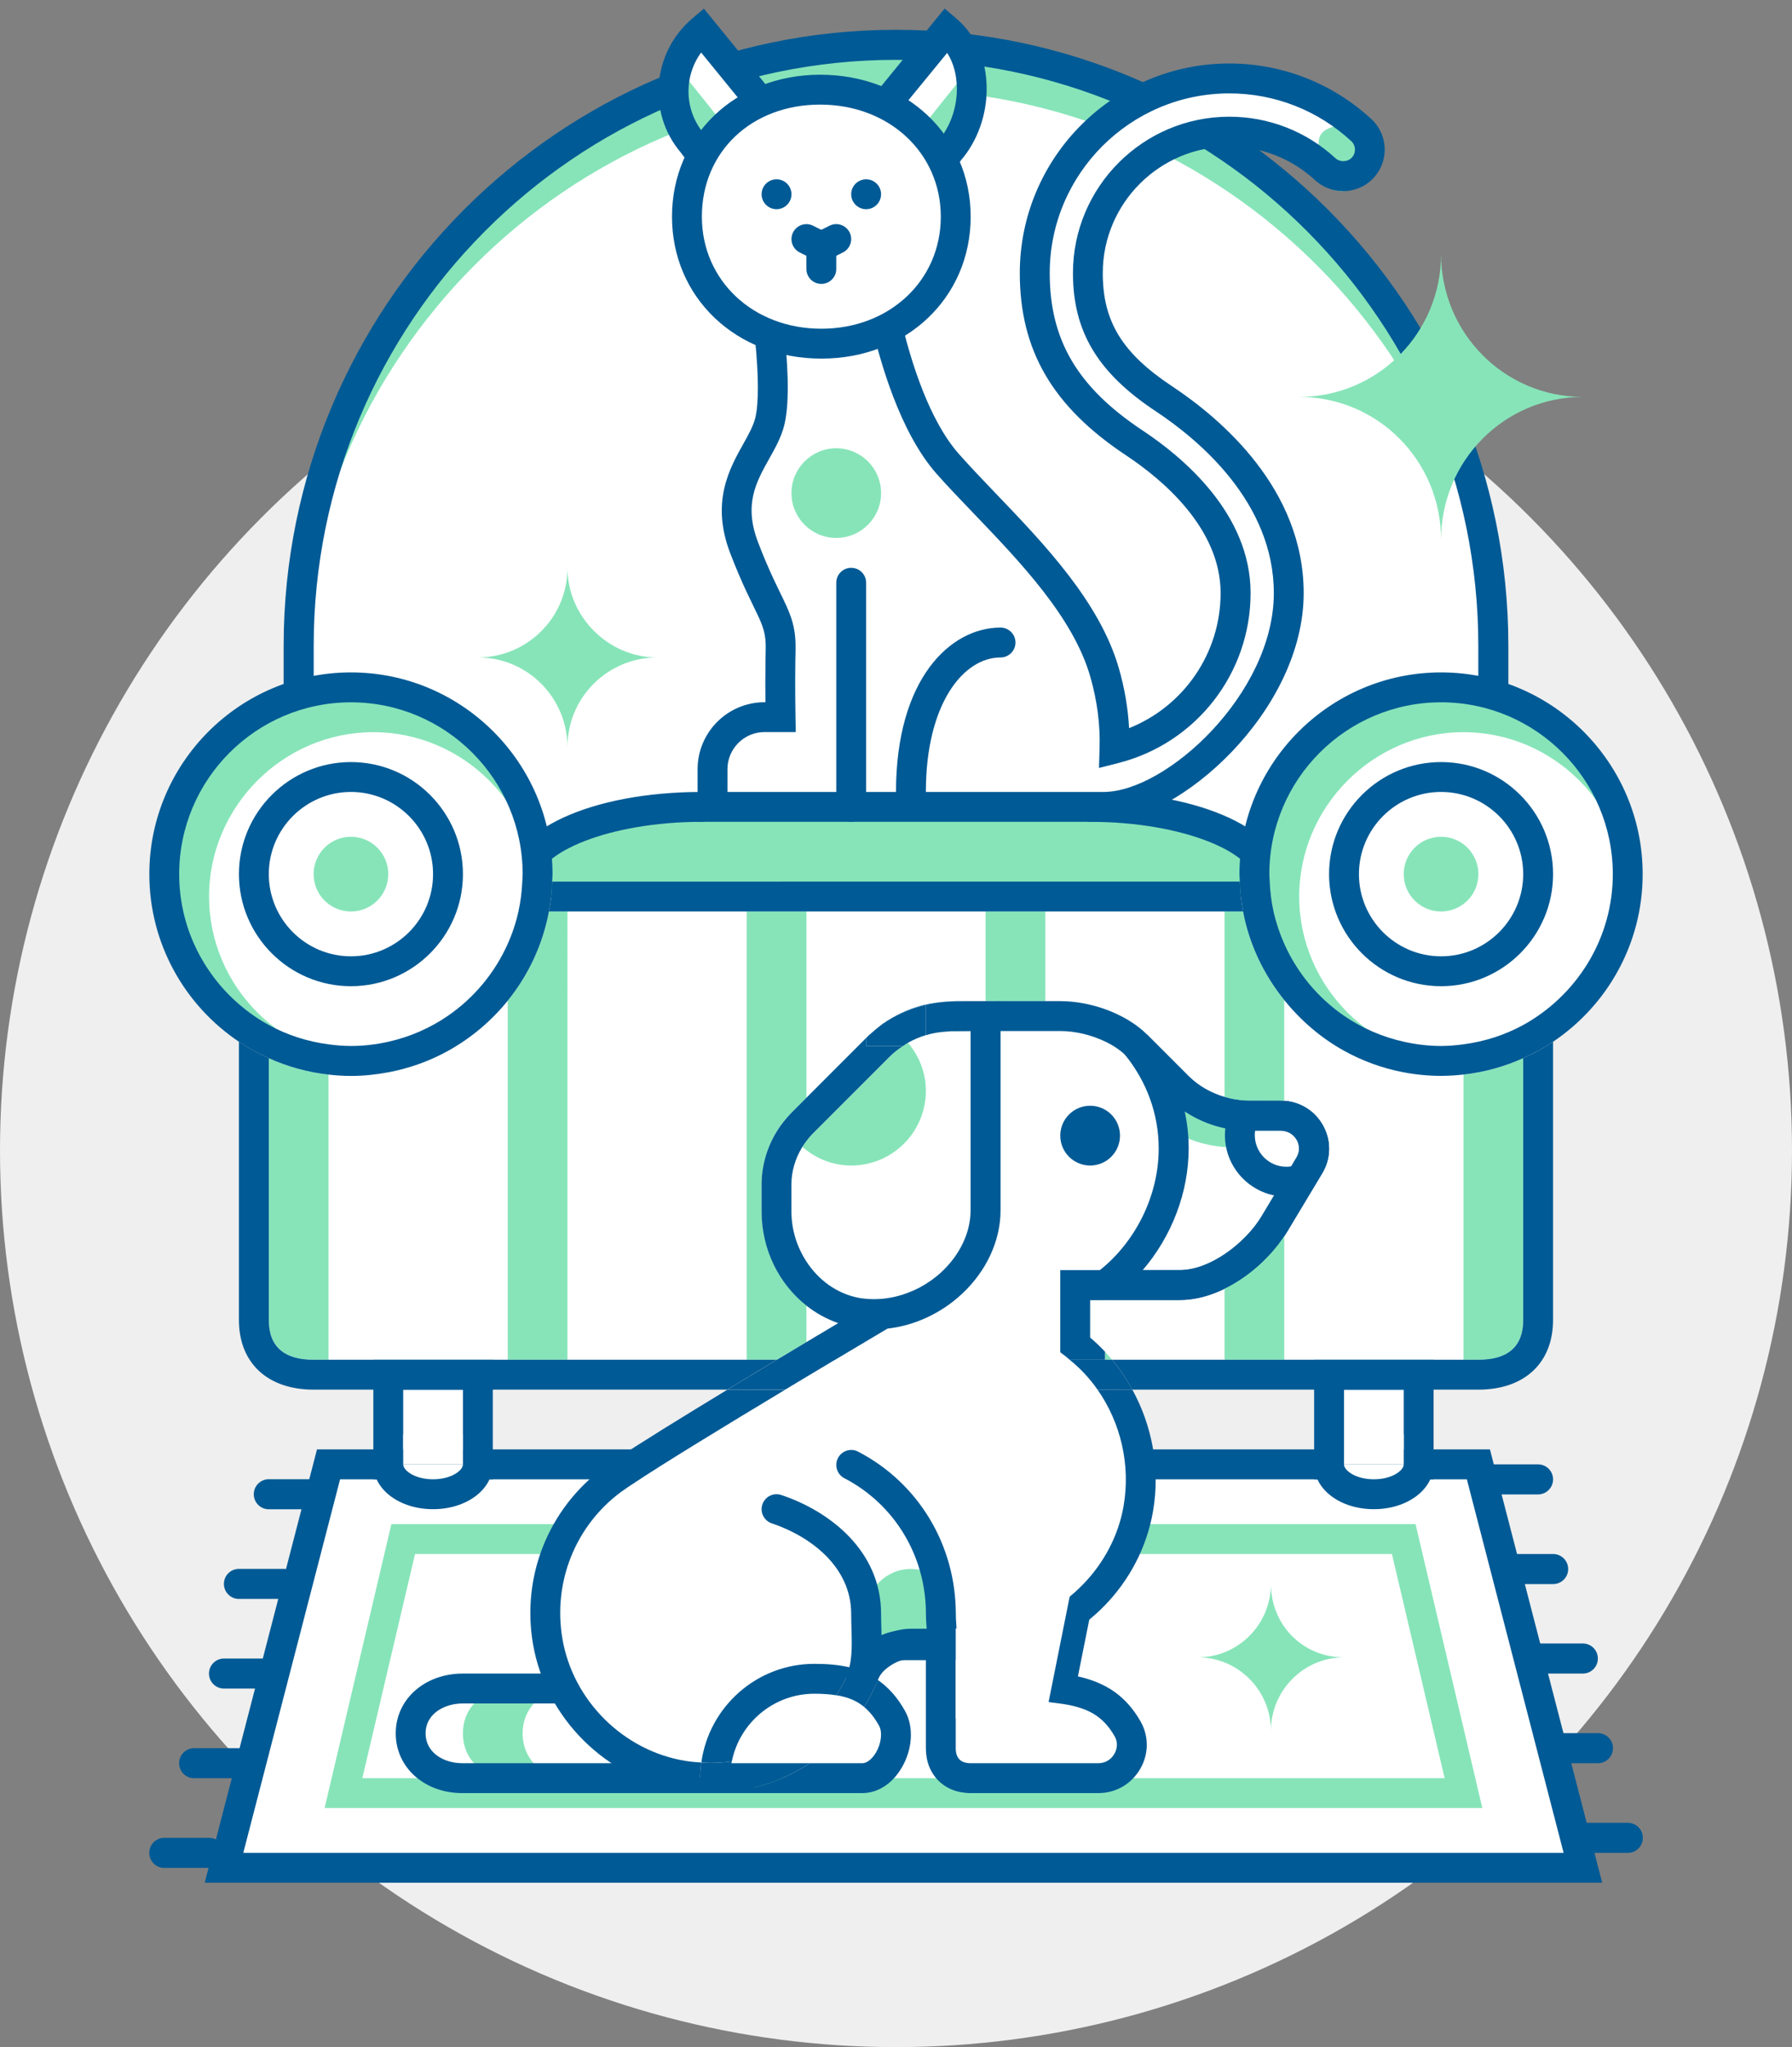 <?xml version="1.0" encoding="utf-8"?>
<!-- Generator: Adobe Illustrator 16.0.0, SVG Export Plug-In . SVG Version: 6.00 Build 0)  -->
<!DOCTYPE svg PUBLIC "-//W3C//DTD SVG 1.1//EN" "http://www.w3.org/Graphics/SVG/1.1/DTD/svg11.dtd">
<svg version="1.1" id="Слой_1" xmlns="http://www.w3.org/2000/svg" xmlns:xlink="http://www.w3.org/1999/xlink" x="0px" y="0px"
	 width="120px" height="137px" viewBox="-1.5 5 120 137" enable-background="new -1.5 5 120 137" xml:space="preserve">
<rect x="-1.5" y="5" width="120" height="137" fill="#808080" stroke="none"/>
<g>
	<g>
		<g>
			<g>
				<circle fill="#EFEFEF" cx="58.5" cy="82" r="60"/>
			</g>
		</g>
	</g>
	<g>
		<g>
			<g>
				<g>
					<polygon fill="#FFFFFF" points="13.5,130 20.5,103 97.5,103 104.5,130 					"/>
				</g>
			</g>
			<g>
				<g>
					<path fill="#87E4B9" d="M97.763,126H20.237l4.471-19h68.584L97.763,126z M22.763,124h72.475l-3.529-15H26.292L22.763,124z"/>
				</g>
			</g>
			<g>
				<g>
					<path fill="#005A95" d="M105.791,131H12.208l7.519-29h78.546L105.791,131z M14.791,129h88.416l-6.48-25H21.273L14.791,129z"/>
				</g>
			</g>
		</g>
	</g>
	<g>
		<g>
			<g>
				<g>
					<path fill="#87E4B9" d="M58.5,97c-22.1,0-40-17.092-40-39.216v-9.555C18.5,26.001,36.5,8,58.5,8s40,18.104,40,40.229v9.555
						C98.5,80.008,80.6,97,58.5,97z"/>
				</g>
			</g>
			<g>
				<g>
					<path fill="#FFFFFF" d="M59.5,96c-22.1,0-41-13.092-41-35.216v-9.555C18.5,29.001,36.5,11,58.5,11s40,18.104,40,40.229v9.555
						C98.5,83.008,81.6,96,59.5,96z"/>
				</g>
			</g>
			<g>
				<g>
					<path fill="#005A95" d="M58.5,98.006c-22.994,0-41.006-17.668-41.006-40.223v-9.555c0-22.737,18.396-41.234,41.006-41.234
						c22.609,0,41.006,18.498,41.006,41.234v9.555C99.506,80.338,81.494,98.006,58.5,98.006z M58.5,9.005
						c-21.502,0-38.994,17.596-38.994,39.224v9.555c0,21.428,17.128,38.211,38.994,38.211c21.865,0,38.994-16.783,38.994-38.211
						v-9.555C97.494,26.603,80.002,9.005,58.5,9.005z"/>
				</g>
			</g>
		</g>
	</g>
	<g>
		<path fill="#87E4B9" d="M71.5,59h-26c-6.628,0-12,2.238-12,5c0,2.763,5.372,5,12,5h26c6.629,0,12-2.237,12-5
			C83.5,61.238,78.127,59,71.5,59z"/>
		<path fill="#FFFFFF" d="M71.5,69.5h-26C38.491,69.5,33,67.084,33,64s5.491-5.5,12.5-5.5h26c7.01,0,12.5,2.416,12.5,5.5
			S78.51,69.5,71.5,69.5z M45.5,59.5C38.621,59.5,34,61.827,34,64s4.621,4.5,11.5,4.5h26c6.879,0,11.5-2.327,11.5-4.5
			s-4.621-4.5-11.5-4.5H45.5z"/>
	</g>
	<g>
		<g>
			<path fill="#005A95" d="M45.5,70c-7.411,0-13-2.58-13-6s5.589-6,13-6c0.553,0,1,0.447,1,1c0,0.554-0.447,1-1,1
				c-6.296,0-11,2.111-11,4c0,1.89,4.704,4,11,4c0.553,0,1,0.447,1,1C46.5,69.554,46.052,70,45.5,70z"/>
		</g>
	</g>
	<g>
		<g>
			<path fill="#005A95" d="M71.5,70c-0.553,0-1-0.446-1-1c0-0.553,0.447-1,1-1c6.297,0,11-2.11,11-4c0-1.889-4.703-4-11-4
				c-0.553,0-1-0.446-1-1c0-0.553,0.447-1,1-1c7.41,0,13,2.58,13,6S78.91,70,71.5,70z"/>
		</g>
	</g>
	<g>
		<g>
			<path fill="#FFFFFF" d="M19.5,97c-2.5,0-4-1.279-4-3.656V65h86v28.344c0,2.377-1.5,3.656-4,3.656h-76H19.5L19.5,97z"/>
		</g>
	</g>
	<g>
		<g>
			<g>
				<g>
					<g>
						<path fill="#87E4B9" d="M95,76c-6.854,0-12.5-5.646-12.5-12.5C82.5,56.646,88.146,51,95,51c6.855,0,12.5,5.646,12.5,12.5
							C107.5,70.354,101.855,76,95,76z"/>
					</g>
				</g>
				<g>
					<g>
						<path fill="#FFFFFF" d="M96.5,76c-6.031,0-11-4.967-11-11c0-6.032,4.969-11,11-11c6.033,0,11,4.969,11,11S102.533,76,96.5,76z
							"/>
					</g>
				</g>
			</g>
		</g>
		<g>
			<g>
				<g>
					<g>
						<path fill="#FFFFFF" d="M95,70c-3.564,0-6.5-2.936-6.5-6.5c0-3.563,2.936-6.5,6.5-6.5s6.5,2.937,6.5,6.5
							C101.5,67.064,98.564,70,95,70z"/>
					</g>
				</g>
				<g>
					<g>
						<path fill="#005A95" d="M95,71c-4.137,0-7.5-3.364-7.5-7.5S90.863,56,95,56s7.5,3.364,7.5,7.5S99.135,71,95,71z M95,58
							c-3.031,0-5.5,2.467-5.5,5.5S91.969,69,95,69s5.5-2.467,5.5-5.5S98.031,58,95,58z"/>
					</g>
				</g>
			</g>
		</g>
		<g>
			<g>
				<g>
					<g>
						<path fill="#87E4B9" d="M22,76c-6.854,0-12.5-5.646-12.5-12.5C9.5,56.646,15.146,51,22,51c6.855,0,12.5,5.646,12.5,12.5
							C34.5,70.354,28.855,76,22,76z"/>
					</g>
				</g>
				<g>
					<g>
						<path fill="#FFFFFF" d="M23.5,76c-6.032,0-11-4.967-11-11s4.968-11,11-11c6.033,0,11,4.968,11,11
							C34.5,71.033,29.533,76,23.5,76z"/>
					</g>
				</g>
			</g>
		</g>
		<g>
			<g>
				<g>
					<g>
						<path fill="#FFFFFF" d="M22,70c-3.564,0-6.5-2.936-6.5-6.5c0-3.563,2.936-6.5,6.5-6.5s6.5,2.937,6.5,6.5
							C28.5,67.064,25.564,70,22,70z"/>
					</g>
				</g>
				<g>
					<g>
						<path fill="#005A95" d="M22,71c-4.136,0-7.5-3.364-7.5-7.5S17.864,56,22,56s7.5,3.364,7.5,7.5S26.135,71,22,71z M22,58
							c-3.032,0-5.5,2.467-5.5,5.5S18.968,69,22,69s5.5-2.467,5.5-5.5S25.032,58,22,58z"/>
					</g>
				</g>
			</g>
		</g>
	</g>
	<g>
		<g>
			<g>
				<path fill="#FFFFFF" d="M29.5,118c-1.842,0-3.5,1.156-3.5,3c0,1.842,1.615,3,3.457,3H46.08l-9.58-6H29.5z"/>
			</g>
		</g>
		<g>
			<g>
				<path fill="#87E4B9" d="M32.637,118c-1.651,0-3.138,1.156-3.138,3c0,1.842,1.448,3,3.099,3H47.5l-8.588-6H32.637z"/>
			</g>
		</g>
		<g>
			<g>
				<path fill="#FFFFFF" d="M36.637,118c-1.651,0-3.138,1.156-3.138,3c0,1.842,1.448,3,3.099,3H51.5l-8.588-6H36.637z"/>
			</g>
		</g>
		<g>
			<g>
				<path fill="#005A95" d="M49.56,125H29.457c-2.541,0-4.457-1.719-4.457-4c0-2.279,1.935-4,4.5-4h7.287L49.56,125z M29.5,119
					c-1.242,0-2.5,0.688-2.5,2s1.236,2,2.457,2H42.6l-6.387-4H29.5z"/>
			</g>
		</g>
	</g>
	<g>
		<g>
			<g>
				<path fill="#FFFFFF" d="M69.5,118l1-5l-9-7v16c0,1.221,0.781,2,2,2h4.742h3.811c1.703,0,2.797-1.857,1.939-3.324
					C72.98,118.928,71.605,118.264,69.5,118z"/>
			</g>
		</g>
		<g>
			<g>
				<path fill="#005A95" d="M72.053,125H63.5c-1.768,0-3-1.232-3-3v-18.045l11.102,8.635l-0.92,4.6
					c1.957,0.439,3.236,1.363,4.178,2.984c0.578,0.992,0.58,2.188,0,3.195C74.273,124.391,73.223,125,72.053,125z M62.5,108.045V122
					c0,0.664,0.338,1,1,1h8.553c0.445,0,0.848-0.234,1.072-0.627c0.104-0.182,0.314-0.662,0.006-1.193
					c-0.783-1.35-1.803-1.938-3.754-2.188l-1.068-0.135l1.09-5.447L62.5,108.045z"/>
			</g>
		</g>
	</g>
	<g>
		<g>
			<path fill="#FFFFFF" d="M84.27,79.664h-2.203c-1.76,0-3.447-0.705-4.693-1.953l-2.756-2.758C73.369,73.707,71.26,73,69.5,73h-7
				c-1.76,0-3.814,0.707-5.061,1.953l-0.264,0.264L57.498,93c0,0-13.316,7.877-17.277,10.537c-0.249,0.15-0.486,0.334-0.721,0.498
				c-3.186,2.369-5.083,6.373-4.323,10.807c0.777,4.561,4.516,8.258,9.073,8.992c5.445,0.873,10.306-2.219,12.134-6.857
				c0.441-1.105,1.469-1.871,2.675-1.871h4.751c0.719,0,1.469-0.064,2.229-0.223c4.392-0.887,7.926-4.502,8.687-8.922
				c0.762-4.406-1.082-8.59-4.228-10.961v-4h7c2.438,0,5.065-1.982,6.328-4.076l2.354-3.92C87.068,81.547,86,79.664,84.27,79.664z"
				/>
		</g>
	</g>
	<g>
		<g>
			<path fill="#FFFFFF" d="M57.383,74.996l-5.194,5.195c-1.08,1.078-1.689,2.549-1.689,4.072v1.801c0,3.217,2.175,6.166,5.333,6.775
				C60.084,93.658,64.5,90.1,64.5,86V73l-2.324,0.016C60.392,73.016,58.658,73.723,57.383,74.996z"/>
		</g>
	</g>
	<g>
		<g>
			<g>
				<g>
					<path fill="#87E4B9" d="M84.27,79.664h-2.203c-1.76,0-3.447-0.705-4.693-1.953l-2.756-2.758c0,0,0,0-0.018-0.014
						c1.539,1.898,2.494,4.295,2.494,6.928c0,3.645-1.895,7.109-4.596,9.133h5c2.439,0,5.066-1.969,6.328-4.063l2.354-3.922
						C87.068,81.547,86,79.664,84.27,79.664z"/>
				</g>
			</g>
			<g>
				<g>
					<path fill="#FFFFFF" d="M82.5,83l-1.434-1.219c-1.76,0-3.449-0.574-4.695-1.588L76.5,80c0,0,0.016,1.012,0,1
						c1.537,1.545-0.406,0.432-0.406,2.574c0,2.963-1.893,5.781-4.594,7.426h5c2.438,0,5.064-1.602,6.326-3.303L84.5,86
						C85.387,84.805,84.23,83,82.5,83z"/>
				</g>
			</g>
			<g>
				<g>
					<path fill="#005A95" d="M77.5,92h-8.004l2.404-1.801c2.586-1.938,4.191-5.129,4.191-8.332c0-2.287-0.783-4.465-2.271-6.297
						l1.459-1.361l2.796,2.795c1.057,1.055,2.51,1.66,3.989,1.66h2.201c1.182,0,2.233,0.613,2.813,1.643
						c0.575,1.021,0.562,2.23-0.045,3.23l-2.353,3.918C83.322,89.713,80.418,92,77.5,92z M75.021,90H77.5
						c2.074,0,4.41-1.818,5.471-3.578l2.354-3.92c0.327-0.541,0.12-1.029,0.018-1.213c-0.221-0.393-0.62-0.625-1.069-0.625H82.07
						c-1.504,0-2.988-0.459-4.238-1.291c0.178,0.813,0.266,1.646,0.266,2.494C78.094,84.813,76.955,87.752,75.021,90z"/>
				</g>
			</g>
		</g>
		<g>
			<g>
				<path fill="#FFFFFF" d="M56.5,124h-9.852c0-3.67,2.977-6.65,6.648-6.65c2.506,0,4.067,0.605,5.202,2.65
					C59.305,121.441,58.146,124,56.5,124z"/>
			</g>
		</g>
	</g>
	<g>
		<g>
			<path fill="#FFFFFF" d="M50.5,106c3,1,6,3.385,6,7c0,1.73,0.232,3.256-0.475,4.709c0.111-0.234,0.25-0.455,0.346-0.705
				C56.814,115.895,58.295,115,59.5,115h2c0.141-0.721,0-1.236,0-2c0-4.322-2.424-8.105-6.001-9.959"/>
		</g>
	</g>
	<g>
		<g>
			<path fill="#FFFFFF" stroke="#000000" stroke-width="2" stroke-linecap="round" stroke-miterlimit="10" d="M52.673,104.049"/>
		</g>
	</g>
	<g>
		<g>
			<path fill="#FFFFFF" d="M84.27,79.664h-2.203c-0.082,0-0.15-0.014-0.232-0.027c-0.191,0.402-0.309,0.859-0.309,1.33
				c0,1.732,1.398,3.117,3.119,3.117c0.344,0,0.664-0.068,0.969-0.166l0.539-0.914C87.068,81.547,86,79.664,84.27,79.664z"/>
		</g>
	</g>
	<g>
		<g>
			<path fill="#005A95" d="M84.645,85.084c-2.271,0-4.119-1.846-4.119-4.117c0-0.604,0.143-1.213,0.404-1.764l0.328-0.684
				l0.748,0.133l2.264,0.012c1.174,0,2.254,0.637,2.818,1.658c0.566,1.023,0.531,2.225-0.09,3.215l-0.719,1.217l-0.361,0.115
				C85.469,85.014,85.053,85.084,84.645,85.084z M82.549,80.664c-0.016,0.102-0.023,0.203-0.023,0.303
				c0,1.168,0.951,2.117,2.119,2.117c0.104,0,0.205-0.01,0.316-0.029l0.332-0.559c0.342-0.547,0.145-1.025,0.045-1.205
				c-0.217-0.393-0.615-0.627-1.068-0.627H82.549z"/>
		</g>
	</g>
	<g>
		<circle fill="#87E4B9" cx="59.5" cy="113" r="3"/>
	</g>
	<g>
		<g>
			<path fill="#005A95" d="M56.924,118.146l-1.8-0.869c0.004-0.01,0.008-0.018,0.012-0.025c0.445-0.934,0.417-1.982,0.384-3.195
				c-0.01-0.344-0.021-0.695-0.021-1.057c0-3.154-2.745-5.193-5.315-6.051c-0.523-0.176-0.807-0.74-0.632-1.266
				c0.175-0.523,0.735-0.809,1.265-0.633c3.231,1.076,6.684,3.729,6.684,7.949c0,0.34,0.01,0.674,0.02,1
				c0.004,0.168,0.01,0.336,0.012,0.504c0.623-0.316,1.311-0.504,1.971-0.504h1.049c-0.004-0.064-0.008-0.131-0.014-0.201
				c-0.02-0.248-0.035-0.508-0.035-0.799c0-3.855-2.094-7.328-5.462-9.072c-0.49-0.254-0.682-0.855-0.428-1.348
				c0.252-0.488,0.854-0.688,1.347-0.432c4.035,2.094,6.543,6.244,6.543,10.852c0,0.234,0.016,0.451,0.029,0.65
				c0.033,0.459,0.066,0.939-0.049,1.535L62.326,116H59.5c-0.832,0-1.924,0.68-2.199,1.373c-0.072,0.186-0.166,0.369-0.262,0.551
				l-0.111,0.217C56.926,118.143,56.926,118.145,56.924,118.146z"/>
		</g>
	</g>
	<g>
		<g>
			<g>
				<g>
					<rect x="24.5" y="97" fill="#FFFFFF" width="6" height="6"/>
				</g>
			</g>
			<g>
				<g>
					<path fill="#005A95" d="M31.5,104h-8v-8h8V104z M25.5,102h4v-4h-4V102L25.5,102z"/>
				</g>
			</g>
		</g>
		<g>
			<g>
				<g>
					<path fill="#FFFFFF" d="M30.5,103c0,1.104-1.343,2-3,2s-3-0.896-3-2"/>
				</g>
			</g>
			<g>
				<g>
					<path fill="#005A95" d="M27.5,106c-2.243,0-4-1.316-4-3c0-0.553,0.447-1,1-1s1,0.447,1,1c0,0.408,0.779,1,2,1s2-0.592,2-1
						c0-0.553,0.447-1,1-1s1,0.447,1,1C31.5,104.682,29.743,106,27.5,106z"/>
				</g>
			</g>
		</g>
		<g>
			<g>
				<g>
					<rect x="25.5" y="101" fill="#FFFFFF" width="4" height="2"/>
				</g>
			</g>
		</g>
	</g>
	<g>
		<g>
			<g>
				<g>
					<rect x="87.5" y="97" fill="#FFFFFF" width="6" height="6"/>
				</g>
			</g>
			<g>
				<g>
					<path fill="#005A95" d="M94.5,104h-8v-8h8V104z M88.5,102h4v-4h-4V102z"/>
				</g>
			</g>
		</g>
		<g>
			<g>
				<g>
					<path fill="#FFFFFF" d="M93.5,103c0,1.104-1.344,2-3,2s-3-0.896-3-2"/>
				</g>
			</g>
			<g>
				<g>
					<path fill="#005A95" d="M90.5,106c-2.242,0-4-1.316-4-3c0-0.553,0.447-1,1-1s1,0.447,1,1c0,0.408,0.779,1,2,1s2-0.592,2-1
						c0-0.553,0.447-1,1-1s1,0.447,1,1C94.5,104.682,92.742,106,90.5,106z"/>
				</g>
			</g>
		</g>
		<g>
			<g>
				<g>
					<rect x="88.5" y="101" fill="#FFFFFF" width="4" height="2"/>
				</g>
			</g>
		</g>
	</g>
	<g>
		<g>
			<g>
				<circle fill="#FFFFFF" cx="71.5" cy="81" r="1"/>
			</g>
		</g>
		<g>
			<g>
				<circle fill="#005A95" cx="71.5" cy="81" r="2"/>
			</g>
		</g>
	</g>
	<g>
		<g>
			<g>
				<path fill="#FFFFFF" d="M89.656,13.708c-2.414-2.229-5.551-3.457-8.838-3.457c-7.186,0-13.027,5.845-13.027,13.027
					c0,4.806,2.063,8.313,6.684,11.376c2.527,1.672,6.77,5.202,6.77,10.037c0,5.018-3.459,9.229-8.113,10.41
					c0.043-1.408-0.096-3.136-0.666-5.109c-1.557-5.395-7.174-10.176-10.512-13.958c-2.279-2.587-3.564-7.089-4.148-9.677
					c2.305-1.493,3.835-4.075,3.835-7.024c0-0.083-0.011-0.164-0.013-0.246c-0.015-1.011-0.116-1.738-0.504-2.66l0.983-1.361
					c1.931-2.271,2.058-6.135-0.215-8.063l-0.201,0.25l-4.048,4.938c-0.051-0.029-0.107-0.058-0.16-0.085
					c-1.074-0.63-2.298-1.024-3.608-1.12c-0.188-0.019-0.375-0.026-0.561-0.028c-0.017,0-0.035-0.003-0.054-0.003l0,0l0,0l0,0
					c-0.001,0-0.001,0-0.001,0c-0.001,0-0.003,0-0.005,0c-0.001,0-0.003,0-0.004,0c-0.003,0-0.007,0-0.01,0
					c-0.254,0-0.502,0.017-0.751,0.038c-0.047,0.005-0.095,0.008-0.142,0.012c-0.237,0.026-0.471,0.063-0.703,0.107
					c-0.058,0.011-0.114,0.023-0.172,0.037c-0.226,0.049-0.45,0.104-0.669,0.172c-0.049,0.014-0.095,0.032-0.142,0.048
					c-0.182,0.059-0.359,0.125-0.535,0.195c-0.064,0.026-0.129,0.051-0.193,0.079c-0.156,0.067-0.313,0.142-0.464,0.218L45.504,7
					c-2.271,1.93-2.548,5.333-0.619,7.604l0.82,1.095c-0.051,0.107-0.099,0.216-0.146,0.326c-0.009,0.021-0.02,0.042-0.029,0.063
					c-0.094,0.223-0.174,0.45-0.248,0.682c-0.014,0.04-0.027,0.08-0.04,0.12c-0.067,0.227-0.128,0.457-0.178,0.69
					c-0.009,0.045-0.017,0.09-0.026,0.135c-0.045,0.238-0.084,0.479-0.11,0.723c-0.004,0.037-0.006,0.075-0.009,0.111
					c-0.024,0.256-0.039,0.513-0.04,0.773c0,0.003,0,0.006,0,0.01c0,3.472,2.109,6.448,5.117,7.721
					c0.192,1.687,0.435,4.589,0.055,6.146c-0.557,2.28-3.338,4.226-1.724,8.452c0.403,1.057,0.762,1.871,1.07,2.531
					c0.851,1.817,1.334,2.486,1.375,3.901c0.005,0.129,0.005,0.265,0.002,0.406c-0.007,0.243-0.012,0.486-0.015,0.728
					c-0.024,1.689,0.001,3.286,0.01,3.776h-1.071l0,0c-1.925,0-3.484,1.562-3.484,3.484V59l0,0h2.595h1.966h4.447
					c0,0,12.604,0,17.184,0c4.734,0,12.395-7.093,12.395-14.31c0-6.498-5.238-10.938-8.359-13.005
					c-3.613-2.395-5.09-4.831-5.09-8.408c0-5.221,4.248-9.468,9.469-9.468c2.391,0,4.672,0.893,6.426,2.512
					c0.719,0.666,1.846,0.624,2.518-0.099C90.424,15.5,90.379,14.374,89.656,13.708z"/>
			</g>
		</g>
		<g>
			<g>
				<path fill="#FFFFFF" d="M59.338,14.083c0.798,0.864,1.521,1.783,2.104,2.759l0.563-0.777c1.931-2.271,2.058-6.135-0.215-8.063
					l-0.201,0.25l-3.689,4.5C58.391,13.131,58.871,13.578,59.338,14.083z"/>
			</g>
			<g>
				<path fill="#87E4B9" d="M60.27,15.548c0.707,0.769,1.352,1.584,1.869,2.452l-0.861-1.777c1.717-2.02,3.798-3.619,1.779-5.334V10
					L59.5,14.444C59.938,14.783,59.854,15.099,60.27,15.548z"/>
			</g>
			<g>
				<path fill="#FFFFFF" d="M45.258,16.237c0.635-0.636,1.27-1.271,1.925-1.867c0.706-0.643,1.422-1.117,2.178-1.517L45.402,8
					c-2.271,1.93-2.548,5.333-0.619,7.604L45.258,16.237z"/>
			</g>
			<g>
				<path fill="#87E4B9" d="M45.5,15c0.635-0.636,0.028,0.967,0.684,0.371C46.89,14.729,46.744,14.4,47.5,14l-4-5
					C42.5,11,43.571,12.729,45.5,15L45.5,15z"/>
			</g>
			<g>
				<path fill="#87E4B9" d="M57.605,59.925c-3.826-0.366-7.655-1.141-11.493-1.753v1.826h9.007c0,0,1.15,0,2.876,0
					C57.867,59.976,57.736,59.952,57.605,59.925z"/>
			</g>
			<g>
				<path fill="#87E4B9" d="M89.555,14.708c-0.51-0.471-1.061-0.887-1.629-1.266c-2.428,0.559-0.064,2.814-0.83,3.842
					c0.014,0.013,0.029,0.024,0.045,0.038c0.719,0.666,1.844,0.624,2.514-0.099C90.32,16.5,90.275,15.374,89.555,14.708z"/>
			</g>
		</g>
		<g>
			<g>
				<path fill="#005A95" d="M72.406,60H45.214v-3.521c0-2.474,2.012-4.484,4.484-4.484h0.058c-0.007-0.738-0.011-1.747,0.004-2.791
					c0.003-0.244,0.008-0.492,0.015-0.74c0.003-0.114,0.003-0.229-0.001-0.34c-0.027-0.934-0.276-1.442-0.821-2.559
					c-0.139-0.285-0.293-0.601-0.461-0.959c-0.4-0.857-0.749-1.685-1.099-2.599c-1.299-3.402-0.046-5.642,0.869-7.276
					c0.352-0.628,0.684-1.223,0.817-1.771c0.235-0.963,0.228-2.854-0.017-5.237c-3.168-1.582-5.184-4.813-5.184-8.391
					c0.001-0.306,0.018-0.593,0.045-0.878l0.01-0.121c0.029-0.272,0.072-0.54,0.122-0.803l0.03-0.157
					c0.056-0.26,0.123-0.516,0.197-0.768l0.053-0.158c0.063-0.199,0.137-0.408,0.219-0.615l-0.47-0.628
					c-2.244-2.639-1.914-6.682,0.773-8.966l0.777-0.661l4.124,5.057C49.993,10.54,50.319,11.06,50.5,11l0,0
					c0.229-0.07,0.747,0.056,1,0l0,0c0.259-0.051,0.736,0.03,1,0l0,0c0.26-0.022-0.264,0.003,0,0h1l0,0c0.112-0.006,0.782-0.021,1,0
					c1.196,0.086,1.812-0.614,2.888-0.083l4.369-5.345l0.781,0.665c1.299,1.103,2.021,2.757,2.034,4.659
					c0.015,1.769-0.606,3.522-1.706,4.813l-0.619,0.863c0.293,0.872,0.364,1.624,0.377,2.499c0.008,0.122,0.013,0.19,0.013,0.258
					c0,2.945-1.373,5.683-3.707,7.454c0.604,2.481,1.802,6.354,3.771,8.586c0.725,0.821,1.563,1.696,2.449,2.622
					c3.277,3.414,6.988,7.283,8.271,11.72c0.387,1.338,0.615,2.686,0.688,4.02c3.664-1.462,6.129-5.018,6.129-9.042
					c0-4.369-3.959-7.642-6.314-9.203c-4.936-3.27-7.133-7.034-7.133-12.21c0-7.734,6.293-14.027,14.025-14.027
					c3.537,0,6.918,1.322,9.52,3.723c1.125,1.04,1.193,2.801,0.156,3.927c-0.525,0.567-1.271,0.894-2.045,0.894l0,0
					c-0.699,0-1.369-0.263-1.887-0.738c-1.564-1.447-3.605-2.245-5.742-2.245c-4.67,0-8.471,3.799-8.471,8.468
					c0,3.238,1.303,5.362,4.645,7.574c3.287,2.179,8.809,6.875,8.809,13.839C85.801,52.584,77.445,60,72.406,60z M47.214,58h25.192
					c4.186,0,11.395-6.577,11.395-13.31c0-6.03-4.957-10.214-7.912-12.171c-3.883-2.57-5.539-5.334-5.539-9.241
					c0-5.772,4.697-10.468,10.471-10.468c2.643,0,5.162,0.985,7.104,2.776c0.311,0.285,0.818,0.263,1.104-0.044
					c0.289-0.313,0.271-0.808-0.047-1.1c-2.229-2.06-5.129-3.192-8.16-3.192c-6.633,0-12.028,5.396-12.028,12.027
					c0,4.493,1.864,7.646,6.235,10.542c2.693,1.783,7.216,5.565,7.216,10.87c0,5.377-3.646,10.056-8.867,11.379l-1.285,0.326
					l0.039-1.325c0.05-1.579-0.162-3.194-0.627-4.802c-1.146-3.964-4.676-7.645-7.789-10.891c-0.903-0.941-1.76-1.831-2.512-2.684
					c-2.443-2.773-3.791-7.53-4.375-10.118l-0.152-0.68l0.586-0.379c2.115-1.371,3.377-3.684,3.377-6.186l-0.014-0.222
					c-0.012-0.99-0.117-1.567-0.424-2.298l-0.217-0.518l1.313-1.815c0.84-0.993,1.289-2.271,1.277-3.567
					c-0.006-0.903-0.23-1.715-0.648-2.368l-4.047,4.937l-0.855-0.487c-1.021-0.596-2.088-0.928-3.221-1.01
					c-0.181-0.018-0.339-0.024-0.496-0.025l-0.071-0.003c-0.229,0.001-0.441,0.016-0.655,0.034l-0.231-0.984L52.46,12
					c-0.21,0.023-0.416,0.056-0.622,0.096l-0.159,0.032c-0.191,0.042-0.39,0.09-0.582,0.149l-0.437-0.908l0.31,0.951
					c-0.16,0.052-0.316,0.109-0.471,0.172l-0.567-0.849l0.4,0.916c-0.138,0.061-0.276,0.125-0.41,0.192l-0.718,0.366l-3.753-4.602
					c-1.173,1.603-1.144,3.861,0.196,5.439l1.221,1.625l-0.258,0.545c-0.046,0.098-0.089,0.194-0.131,0.292
					c-0.109,0.254-0.179,0.454-0.244,0.656l-0.04,0.12c-0.054,0.181-0.107,0.386-0.151,0.593l-0.027,0.139
					c-0.035,0.187-0.07,0.399-0.094,0.617c-0.029,0.324-0.042,0.551-0.043,0.782c0,2.979,1.769,5.647,4.507,6.805l0.538,0.229
					l0.065,0.58c0.235,2.061,0.432,4.86,0.033,6.496c-0.198,0.813-0.614,1.555-1.016,2.271c-0.88,1.573-1.711,3.059-0.745,5.586
					c0.331,0.869,0.662,1.652,1.042,2.466c0.162,0.347,0.311,0.65,0.445,0.928c0.593,1.212,0.983,2.013,1.023,3.369
					c0.005,0.138,0.005,0.292,0.002,0.455c-0.007,0.244-0.012,0.482-0.015,0.72c-0.024,1.677,0.001,3.26,0.01,3.746l0.019,1.018
					h-2.09c-1.37,0-2.484,1.115-2.484,2.484V58L47.214,58z"/>
			</g>
		</g>
	</g>
	<g>
		<g>
			<g>
				<ellipse fill="#FFFFFF" cx="53.5" cy="19.5" rx="9" ry="8.5"/>
			</g>
		</g>
		<g>
			<g>
				<ellipse fill="#FFFFFF" cx="53.5" cy="24.5" rx="5" ry="3.5"/>
			</g>
		</g>
		<g>
			<g>
				<path fill="#005A95" d="M53.5,29c-5.701,0-10-4.084-10-9.5s4.263-9.5,9.917-9.5c5.748,0,10.083,4.084,10.083,9.5
					S59.201,29,53.5,29z M53.417,12c-4.587,0-7.917,3.154-7.917,7.5c0,4.276,3.439,7.5,8,7.5s8-3.224,8-7.5S58.025,12,53.417,12z"/>
			</g>
		</g>
	</g>
	<g>
		<g>
			<g>
				<circle fill="#005A95" cx="50.5" cy="18" r="1"/>
			</g>
		</g>
	</g>
	<g>
		<g>
			<g>
				<circle fill="#005A95" cx="56.5" cy="18" r="1"/>
			</g>
		</g>
	</g>
	<g>
		<g>
			<g>
				<path fill="#005A95" d="M53.499,22.5c-0.15,0-0.303-0.034-0.446-0.104l-1-0.5c-0.494-0.247-0.694-0.849-0.447-1.342
					c0.248-0.494,0.848-0.695,1.342-0.447l1,0.5c0.494,0.247,0.694,0.848,0.447,1.342C54.218,22.297,53.866,22.5,53.499,22.5z"/>
			</g>
		</g>
	</g>
	<g>
		<g>
			<g>
				<path fill="#005A95" d="M53.5,22.5c-0.367,0-0.72-0.202-0.896-0.553c-0.247-0.494-0.047-1.095,0.447-1.342l1-0.5
					c0.494-0.248,1.094-0.046,1.342,0.446c0.248,0.494,0.047,1.096-0.447,1.343l-1,0.5C53.803,22.466,53.651,22.5,53.5,22.5z"/>
			</g>
		</g>
	</g>
	<g>
		<g>
			<g>
				<path fill="#005A95" d="M53.5,24c-0.553,0-1-0.448-1-1v-1.5c0-0.552,0.447-1,1-1s1,0.448,1,1V23C54.5,23.552,54.052,24,53.5,24z
					"/>
			</g>
		</g>
	</g>
	<g>
		<g>
			<g>
				<path fill="#005A95" d="M55.5,60c-0.552,0-1-0.446-1-1V44c0-0.553,0.447-1,1-1s1,0.447,1,1v15C56.5,59.552,56.053,60,55.5,60z"
					/>
			</g>
		</g>
	</g>
	<g>
		<g>
			<g>
				<path fill="#005A95" d="M19.5,106.006h-3c-0.556,0-1.006-0.451-1.006-1.006c0-0.557,0.45-1.006,1.006-1.006h3
					c0.556,0,1.006,0.449,1.006,1.006C20.506,105.555,20.055,106.006,19.5,106.006z"/>
			</g>
		</g>
	</g>
	<g>
		<g>
			<g>
				<path fill="#005A95" d="M16.5,118.006h-3c-0.556,0-1.006-0.451-1.006-1.006c0-0.557,0.45-1.006,1.006-1.006h3
					c0.556,0,1.006,0.449,1.006,1.006C17.506,117.555,17.055,118.006,16.5,118.006z"/>
			</g>
		</g>
	</g>
	<g>
		<g>
			<g>
				<path fill="#005A95" d="M14.5,124.006h-3c-0.556,0-1.006-0.451-1.006-1.006c0-0.557,0.45-1.006,1.006-1.006h3
					c0.556,0,1.006,0.449,1.006,1.006C15.506,123.555,15.055,124.006,14.5,124.006z"/>
			</g>
		</g>
	</g>
	<g>
		<g>
			<g>
				<path fill="#005A95" d="M12.5,130.006h-3c-0.556,0-1.006-0.451-1.006-1.006c0-0.557,0.45-1.006,1.006-1.006h3
					c0.556,0,1.006,0.449,1.006,1.006C13.506,129.555,13.055,130.006,12.5,130.006z"/>
			</g>
		</g>
	</g>
	<g>
		<g>
			<g>
				<path fill="#005A95" d="M101.494,105.012h-3c-0.557,0-1.006-0.451-1.006-1.006c0-0.557,0.449-1.006,1.006-1.006h3
					c0.557,0,1.006,0.449,1.006,1.006C102.5,104.561,102.049,105.012,101.494,105.012z"/>
			</g>
		</g>
	</g>
	<g>
		<g>
			<g>
				<path fill="#005A95" d="M102.506,111.012h-3c-0.557,0-1.008-0.451-1.008-1.006c0-0.557,0.451-1.006,1.008-1.006h3
					c0.555,0,1.006,0.449,1.006,1.006C103.512,110.561,103.061,111.012,102.506,111.012z"/>
			</g>
		</g>
	</g>
	<g>
		<g>
			<g>
				<path fill="#005A95" d="M104.494,117h-3c-0.557,0-1.006-0.449-1.006-1.006s0.449-1.006,1.006-1.006h3
					c0.557,0,1.006,0.449,1.006,1.006S105.049,117,104.494,117z"/>
			</g>
		</g>
	</g>
	<g>
		<g>
			<g>
				<path fill="#005A95" d="M105.506,123h-3c-0.557,0-1.008-0.449-1.008-1.006s0.451-1.006,1.008-1.006h3
					c0.555,0,1.006,0.449,1.006,1.006S106.061,123,105.506,123z"/>
			</g>
		</g>
	</g>
	<g>
		<g>
			<g>
				<path fill="#005A95" d="M107.506,129h-3c-0.557,0-1.008-0.449-1.008-1.006s0.451-1.006,1.008-1.006h3
					c0.555,0,1.006,0.449,1.006,1.006S108.061,129,107.506,129z"/>
			</g>
		</g>
	</g>
	<g>
		<g>
			<g>
				<path fill="#87E4B9" d="M36.5,43c0,3.369-2.736,6-6,6c3.368,0,6,2.735,6,6c0-3.369,2.737-6,6-6C39.236,49,36.5,46.264,36.5,43z"
					/>
			</g>
		</g>
	</g>
	<g>
		<g>
			<g>
				<path fill="#87E4B9" d="M83.607,111c0,2.709-2.195,4.916-4.895,4.916c2.695,0,4.895,2.207,4.895,4.914
					c0-2.707,2.197-4.914,4.893-4.914C85.703,115.914,83.607,113.709,83.607,111z"/>
			</g>
		</g>
	</g>
	<g>
		<g>
			<g>
				<path fill="#87E4B9" d="M95,22c0,5.291-4.246,9.563-9.502,9.563c5.256,0,9.502,4.271,9.502,9.563
					c0-5.291,4.244-9.563,9.498-9.563C99.246,31.563,95,27.291,95,22z"/>
			</g>
		</g>
	</g>
	<g>
		<g>
			<path fill="none" d="M55.5,83c-1.255,0-2.391-0.479-3.269-1.244c-0.466,0.75-0.732,1.621-0.732,2.508v1.803
				c0,2.855,1.902,5.287,4.522,5.793c1.881,0.355,3.992-0.307,5.521-1.727c1.242-1.152,1.955-2.658,1.955-4.133V74.006l-1.315,0.008
				c-1.017,0-2.011,0.275-2.882,0.773c0.736,0.871,1.197,1.98,1.197,3.213C60.5,80.762,58.262,83,55.5,83z"/>
		</g>
		<g>
			<path fill="#87E4B9" d="M52.895,80.898c-0.258,0.258-0.474,0.551-0.664,0.857C53.109,82.52,54.245,83,55.5,83
				c2.762,0,5-2.238,5-5c0-1.23-0.461-2.342-1.197-3.213c-0.441,0.25-0.852,0.555-1.211,0.914L52.895,80.898z"/>
		</g>
	</g>
	<g>
		<circle fill="#87E4B9" cx="54.5" cy="38" r="3"/>
	</g>
	<g>
		<circle fill="#87E4B9" cx="22" cy="63.5" r="2.5"/>
	</g>
	<g>
		<circle fill="#87E4B9" cx="95" cy="63.5" r="2.5"/>
	</g>
	<g>
		<g>
			<path fill="none" d="M24.5,74.719V66h-4v8.891C20.992,74.955,21.49,75,22,75C22.859,75,23.694,74.896,24.5,74.719z"/>
		</g>
		<g>
			<path fill="none" d="M32.5,68.168V66h-4v6.979C30.24,71.783,31.63,70.117,32.5,68.168z"/>
		</g>
		<g>
			<path fill="none" d="M28.5,75.326V96h4V71.967C31.399,73.328,30.042,74.475,28.5,75.326z"/>
		</g>
		<g>
			<path fill="none" d="M33.474,64c0.008-0.167,0.025-0.331,0.025-0.5c0-6.342-5.159-11.5-11.5-11.5s-11.5,5.158-11.5,11.5
				c0,3.476,1.556,6.588,4,8.699V64H33.474L33.474,64z"/>
		</g>
		<g>
			<path fill="none" d="M97.5,96c1.99,0,3-0.895,3-2.656V66h-64v30H97.5z"/>
		</g>
		<g>
			<path fill="none" d="M22,77c-0.508,0-1.007-0.033-1.5-0.088V96h4V76.758C23.688,76.912,22.855,77,22,77z"/>
		</g>
		<g>
			<path fill="#87E4B9" d="M16.5,75.816v17.525c0,1.764,1.01,2.658,3,2.658h1V76.912C19.088,76.754,17.746,76.377,16.5,75.816z"/>
		</g>
		<g>
			<path fill="#87E4B9" d="M32.5,71.967V96h4V66h-1.241C34.838,68.23,33.873,70.269,32.5,71.967z"/>
		</g>
		<g>
			<path fill="#005A95" d="M22,50c-7.444,0-13.5,6.058-13.5,13.5c0,4.67,2.385,8.793,6,11.217c0.63,0.424,1.301,0.787,2,1.102
				c1.246,0.561,2.589,0.939,4,1.096c0.493,0.057,0.992,0.09,1.5,0.09c0.855,0,1.688-0.09,2.5-0.242
				c1.424-0.268,2.771-0.754,4-1.434c1.543-0.854,2.899-1.996,4-3.359c1.373-1.698,2.339-3.735,2.759-5.967
				c0.062-0.33,0.115-0.662,0.152-1c0.037-0.329,0.051-0.664,0.063-1c0.006-0.168,0.025-0.331,0.025-0.5
				C35.5,56.058,29.444,50,22,50z M33.39,65c-0.044,0.338-0.1,0.672-0.173,1c-0.167,0.754-0.409,1.479-0.718,2.168
				c-0.869,1.948-2.26,3.613-4,4.811c-1.191,0.818-2.544,1.416-4,1.74c-0.806,0.18-1.641,0.281-2.5,0.281
				c-0.51,0-1.008-0.045-1.5-0.109c-1.432-0.188-2.783-0.629-4-1.295c-0.719-0.393-1.385-0.865-2-1.395c-2.444-2.111-4-5.226-4-8.7
				c0-6.342,5.159-11.5,11.5-11.5s11.5,5.158,11.5,11.5c0,0.169-0.018,0.333-0.025,0.5C33.459,64.337,33.433,64.67,33.39,65z"/>
		</g>
	</g>
	<g>
		<rect x="64.5" y="66" fill="#87E4B9" width="4" height="6"/>
	</g>
	<g>
		<g>
			<path fill="none" d="M102.5,72.201c2.443-2.111,4-5.226,4-8.7c0-6.342-5.158-11.5-11.5-11.5s-11.5,5.158-11.5,11.5
				c0,0.169,0.018,0.333,0.025,0.5H102.5V72.201z"/>
		</g>
		<g>
			<path fill="none" d="M83.781,66c1.146,5.143,5.736,9,11.219,9c0.51,0,1.008-0.045,1.5-0.109V66H83.781z"/>
		</g>
		<g>
			<g>
				<g>
					<path fill="#87E4B9" d="M84.5,66h-0.719c0.168,0.75,0.412,1.473,0.719,2.16V66z"/>
				</g>
				<g>
					<g>
						<path fill="none" d="M52.5,94.811c0.786-0.469,1.503-0.895,2.13-1.27c-0.778-0.271-1.494-0.67-2.13-1.172V94.811z"/>
					</g>
					<g>
						<path fill="none" d="M71.5,94.516c0.355,0.293,0.684,0.617,1,0.949V92h-1V94.516z"/>
					</g>
					<g>
						<path fill="none" d="M58.479,91.77c1.109-0.266,2.184-0.814,3.064-1.637c1.242-1.152,1.955-2.66,1.955-4.133V74.006
							l-1.27,0.008c-0.059,0.002-0.111,0.004-0.168,0.008c-0.068,0.002-0.137,0.014-0.201,0.018
							c-1.396,0.145-2.813,0.746-3.678,1.59L58.479,91.77z"/>
					</g>
					<g>
						<path fill="none" d="M56.021,91.857c0.15,0.029,0.305,0.041,0.457,0.057l-0.26-14.338l-3.323,3.322
							c-0.145,0.145-0.274,0.303-0.396,0.467v8.053C53.308,90.66,54.542,91.574,56.021,91.857z"/>
					</g>
					<g>
						<path fill="none" d="M76.662,78.418L76.5,78.254V90h1c0.996,0,2.053-0.428,3-1.064v-8.438
							C79.061,80.188,77.715,79.469,76.662,78.418z"/>
					</g>
					<g>
						<path fill="none" d="M69.5,74h-4v12c0,2.029-0.945,4.07-2.596,5.6c-1.396,1.297-3.174,2.111-4.977,2.314
							c-1.074,0.637-13.409,7.941-17.148,10.457c-0.191,0.115-0.341,0.227-0.489,0.334l-0.216,0.148
							c-3.051,2.271-4.559,6.041-3.911,9.82c0.707,4.145,4.098,7.504,8.247,8.172c0.558,0.09,1.123,0.135,1.678,0.135
							c4.165,0,7.842-2.5,9.367-6.371c0.607-1.52,2.021-2.504,3.604-2.504h4.751c0.681,0,1.362-0.063,2.032-0.201
							c3.966-0.803,7.212-4.139,7.896-8.107c0.66-3.814-0.85-7.736-3.842-9.992L69.498,95.5v-5.498h3V74.701
							C71.59,74.266,70.508,74,69.5,74z"/>
					</g>
					<g>
						<path fill="none" d="M85.322,82.49c0.326-0.535,0.123-1.018,0.021-1.199c-0.184-0.322-0.487-0.531-0.844-0.596v3.166
							L85.322,82.49z"/>
					</g>
					<g>
						<path fill="#005A95" d="M87.086,80.311c-0.541-0.963-1.498-1.557-2.588-1.633v2.018c0.355,0.064,0.662,0.271,0.844,0.6
							c0.104,0.184,0.307,0.664-0.02,1.199l-0.824,1.367v3.85c0.061-0.09,0.133-0.182,0.186-0.271l2.352-3.914
							C87.639,82.533,87.658,81.332,87.086,80.311z"/>
					</g>
					<g>
						<path fill="#005A95" d="M62.5,72c-0.088,0-0.178,0.012-0.266,0.016L64.504,72H62.5z"/>
					</g>
					<g>
						<path fill="#005A95" d="M61.512,72.068c0.191-0.018,0.383-0.045,0.578-0.049C61.896,72.033,61.705,72.045,61.512,72.068z"/>
					</g>
					<g>
						<path fill="#005A95" d="M57.883,73.338c0.023-0.018,0.051-0.027,0.074-0.045C57.932,73.309,57.908,73.322,57.883,73.338z"/>
					</g>
					<g>
						<path fill="#005A95" d="M62.182,74.014c-0.041,0-0.08,0.008-0.121,0.008c0.059-0.004,0.113-0.006,0.17-0.008H62.182z"/>
					</g>
					<g>
						<path fill="#005A95" d="M77.5,90h-1v2h1c1.023,0,2.045-0.295,3-0.762v-2.305C79.551,89.572,78.496,90,77.5,90z"/>
					</g>
					<g>
						<path fill="#005A95" d="M56.826,74.162c0.197-0.186,0.406-0.355,0.623-0.521C57.227,73.809,57.018,73.979,56.826,74.162z"/>
					</g>
					<g>
						<path fill="#005A95" d="M61.861,74.035c0.066-0.004,0.133-0.012,0.199-0.014C61.994,74.027,61.928,74.029,61.861,74.035z"/>
					</g>
					<g>
						<path fill="#005A95" d="M57.629,73.492c-0.064,0.045-0.117,0.104-0.182,0.148c0.143-0.104,0.283-0.207,0.436-0.305
							C57.801,73.393,57.709,73.436,57.629,73.492z"/>
					</g>
					<g>
						<path fill="#005A95" d="M57.957,73.293c1.035-0.641,2.289-1.07,3.555-1.225C60.242,72.18,59.023,72.604,57.957,73.293z"/>
					</g>
					<g>
						<polygon fill="#005A95" points="65.5,71.996 64.502,72 65.5,72 						"/>
					</g>
					<g>
						<path fill="#005A95" d="M62.176,72.014c-0.029,0-0.059,0.008-0.086,0.008c0.049-0.004,0.096-0.006,0.145-0.008H62.176z"/>
					</g>
					<g>
						<path fill="#87E4B9" d="M52.5,92.371c-1.837-1.451-3.001-3.754-3.001-6.307v-1.801c0-1.516,0.528-3.002,1.464-4.188
							c0.162-0.207,0.332-0.406,0.519-0.596l1.019-1.02V66h-4v30h2.018c0.69-0.414,1.354-0.813,1.982-1.188L52.5,92.371L52.5,92.371
							z"/>
					</g>
					<g>
						<path fill="#87E4B9" d="M72.5,95.465V96h0.467C72.814,95.82,72.664,95.637,72.5,95.465z"/>
					</g>
					<g>
						<path fill="#87E4B9" d="M80.5,91.238V96h4v-8.293C83.594,89.086,82.154,90.43,80.5,91.238z"/>
					</g>
					<g>
						<path fill="#87E4B9" d="M84.27,78.664c0.078,0,0.152,0.01,0.229,0.016v-6.75c-1.36-1.693-2.34-3.709-2.758-5.929H80.5v12.411
							c0.51,0.146,1.033,0.256,1.566,0.256h2.203V78.664L84.27,78.664z"/>
					</g>
				</g>
			</g>
		</g>
		<g>
			<path fill="#005A95" d="M35.474,64c-0.013,0.336-0.026,0.671-0.063,1c-0.037,0.338-0.091,0.67-0.152,1H36.5h45.24
				c-0.121-0.65-0.189-1.319-0.215-2H35.474z"/>
		</g>
		<g>
			<path fill="#87E4B9" d="M100.5,93.342V75.816c-1.246,0.561-2.59,0.938-4,1.096V96h1C99.49,96,100.5,95.105,100.5,93.342z"/>
		</g>
		<g>
			<path fill="#005A95" d="M95,50c-7.443,0-13.5,6.058-13.5,13.5c0,0.169,0.02,0.332,0.025,0.5c0.023,0.681,0.094,1.35,0.215,2
				c0.418,2.219,1.396,4.234,2.76,5.929c1.104,1.368,2.451,2.532,4,3.39c1.23,0.68,2.574,1.178,4,1.445
				C93.311,76.918,94.146,77,95,77c0.508,0,1.008-0.033,1.5-0.088c1.41-0.156,2.754-0.535,4-1.096c0.699-0.313,1.369-0.678,2-1.1
				c3.615-2.424,6-6.548,6-11.219C108.5,56.058,102.443,50,95,50z M102.5,72.201c-0.615,0.531-1.281,1.002-2,1.396
				c-1.217,0.664-2.568,1.105-4,1.293C96.008,74.955,95.51,75,95,75c-0.859,0-1.693-0.105-2.5-0.285
				c-1.455-0.324-2.811-0.918-4-1.736c-1.74-1.2-3.133-2.867-4-4.816c-0.307-0.688-0.551-1.41-0.719-2.16
				c-0.145-0.646-0.227-1.315-0.256-2c-0.008-0.167-0.025-0.331-0.025-0.5C83.5,57.159,88.658,52,95,52s11.5,5.158,11.5,11.5
				C106.5,66.976,104.943,70.087,102.5,72.201z"/>
		</g>
		<g>
			<g>
				<path fill="none" d="M40.779,104.367c-0.191,0.117-0.341,0.227-0.489,0.332l-0.216,0.154c-3.051,2.271-4.559,6.039-3.911,9.818
					c0.707,4.145,4.098,7.506,8.247,8.174c0.558,0.09,1.123,0.135,1.678,0.135c4.165,0,7.842-2.502,9.367-6.373
					c0.607-1.52,2.021-2.502,3.604-2.502h4.751c0.681,0,1.362-0.068,2.032-0.203c3.966-0.801,7.212-4.137,7.896-8.111
					c0.479-2.77-0.196-5.586-1.743-7.791h-20.92C47.205,100.328,42.772,103.027,40.779,104.367z"/>
			</g>
			<g>
				<path fill="#005A95" d="M72.5,95.465c-0.316-0.332-0.645-0.656-1-0.949V92h1v-2h-3v5.498l0.396,0.301
					c0.082,0.063,0.148,0.137,0.229,0.201h2.371v-0.535H72.5z"/>
			</g>
			<g>
				<g>
					<rect x="72.5" y="90" fill="#005A95" width="4" height="2"/>
				</g>
				<g>
					<path fill="#005A95" d="M80.5,88.934v2.309c1.654-0.813,3.096-2.152,4-3.531v-3.85l-1.529,2.551
						C82.418,87.324,81.521,88.25,80.5,88.934z"/>
				</g>
				<g>
					<g>
						<path fill="none" d="M58.967,75.006c-0.313,0.205-0.611,0.43-0.877,0.695l-1.871,1.873l-3.323,3.322
							c-0.145,0.146-0.274,0.305-0.396,0.467c-0.095,0.127-0.186,0.258-0.269,0.393c-0.466,0.75-0.732,1.619-0.732,2.508v1.801
							c0,1.242,0.377,2.396,1.001,3.355c0.809,1.242,2.043,2.156,3.521,2.438c0.15,0.029,0.305,0.041,0.459,0.061
							c0.658,0.063,1.334,0.016,1.998-0.146c1.109-0.266,2.184-0.816,3.066-1.637c1.242-1.152,1.955-2.66,1.955-4.133V74.006
							l-1.271,0.008H62.18c-0.041,0-0.08,0.008-0.121,0.008c-0.064,0.006-0.133,0.008-0.199,0.018
							c-0.465,0.021-0.922,0.105-1.359,0.238v0.73h-1.532L58.967,75.006L58.967,75.006z"/>
					</g>
					<g>
						<path fill="#005A95" d="M84.27,78.664h-2.203c-0.531,0-1.057-0.104-1.564-0.254c-0.9-0.268-1.748-0.732-2.422-1.406
							l-1.578-1.58l-1.18-1.178c-0.729-0.729-1.725-1.313-2.82-1.707C71.545,72.197,70.512,72,69.5,72h-4h-0.996l-2.27,0.016
							c-0.049,0.002-0.096,0.004-0.146,0.006c-0.193,0.004-0.387,0.031-0.576,0.047c-0.342,0.041-0.682,0.105-1.016,0.188v2.023
							c0.439-0.133,0.896-0.215,1.359-0.24c0.066-0.008,0.137-0.01,0.201-0.016c0.039,0,0.08-0.008,0.119-0.008h0.049l1.271-0.008
							V86c0,1.475-0.713,2.98-1.955,4.133c-0.883,0.818-1.955,1.373-3.064,1.639c-0.666,0.158-1.34,0.209-2,0.146
							c-0.152-0.02-0.307-0.025-0.457-0.059c-1.48-0.281-2.713-1.195-3.521-2.438c-0.624-0.959-1.001-2.109-1.001-3.355v-1.803
							c0-0.887,0.267-1.758,0.732-2.508c0.083-0.135,0.174-0.264,0.269-0.391c0.121-0.164,0.251-0.322,0.396-0.467l3.322-3.322
							l1.873-1.873c0.266-0.268,0.563-0.49,0.877-0.697H56.5v-0.541l-4,4.002l-1.019,1.02c-0.187,0.189-0.356,0.389-0.519,0.594
							c-0.936,1.188-1.464,2.674-1.464,4.188v1.803c0,2.553,1.164,4.854,3.001,6.305c0.636,0.502,1.352,0.898,2.13,1.172
							c-0.627,0.373-1.344,0.801-2.13,1.27c-0.628,0.377-1.292,0.775-1.982,1.189h1.982h1.914c1.833-1.096,3.189-1.9,3.515-2.092
							c1.802-0.199,3.58-1.014,4.976-2.311c1.648-1.529,2.597-3.57,2.597-5.6V74h4c1.008,0,2.09,0.266,3,0.701
							c0.552,0.264,1.039,0.59,1.408,0.959l2.592,2.594l0.162,0.164c1.053,1.051,2.397,1.77,3.838,2.076
							c0.515,0.109,1.039,0.17,1.565,0.17h2.203c0.08,0,0.153,0.016,0.229,0.031v-2.018C84.422,78.674,84.348,78.664,84.27,78.664z"
							/>
					</g>
					<g>
						<path fill="#005A95" d="M58.967,75.006c0.111-0.074,0.219-0.152,0.334-0.219c0.38-0.217,0.781-0.387,1.197-0.512v-2.023
							c-0.908,0.219-1.783,0.572-2.541,1.039c-0.023,0.018-0.051,0.029-0.074,0.045c-0.15,0.1-0.293,0.201-0.436,0.307
							c-0.215,0.164-0.424,0.336-0.623,0.521c-0.047,0.045-0.104,0.08-0.148,0.127l-0.178,0.176v0.541h2.469V75.006z"/>
					</g>
				</g>
			</g>
			<g>
				<g>
					<path fill="none" d="M52.731,123h3.505c0.371,0,0.721-0.369,0.924-0.717c0.357-0.609,0.443-1.365,0.203-1.795
						c-0.295-0.531-0.617-0.938-0.996-1.254C55.433,120.762,54.19,122.041,52.731,123z"/>
				</g>
				<g>
					<path fill="none" d="M47.506,122.879c2.882-0.402,5.412-2.018,6.99-4.43c-0.43-0.066-0.908-0.102-1.464-0.102
						C50.303,118.35,48.029,120.299,47.506,122.879z"/>
				</g>
				<g>
					<path fill="#005A95" d="M47.506,122.879c0.522-2.58,2.797-4.529,5.526-4.529c0.556,0,1.035,0.033,1.464,0.104
						c0.375-0.57,0.699-1.189,0.957-1.846c0.002-0.002,0.002-0.004,0.004-0.006c-0.789-0.197-1.609-0.252-2.425-0.252
						c-3.862,0-7.057,2.881-7.568,6.605c0.208,0.012,0.417,0.023,0.623,0.023C46.568,122.98,47.041,122.943,47.506,122.879z"/>
				</g>
				<g>
					<path fill="#005A95" d="M57.363,120.488c0.24,0.43,0.154,1.186-0.203,1.795c-0.203,0.348-0.553,0.717-0.924,0.717h-3.505
						c-1.923,1.266-4.213,1.98-6.644,1.98c-0.233,0-0.469-0.016-0.703-0.027V125h10.852c1.047,0,2.014-0.621,2.648-1.703
						c0.729-1.24,0.813-2.725,0.228-3.781c-0.531-0.959-1.156-1.617-1.833-2.09c-0.256,0.637-0.564,1.238-0.912,1.811
						C56.746,119.551,57.068,119.957,57.363,120.488z"/>
				</g>
				<g>
					<path fill="#005A95" d="M45.464,122.955c-0.352-0.021-0.704-0.053-1.055-0.109c-4.149-0.668-7.54-4.027-8.247-8.172
						c-0.647-3.779,0.86-7.549,3.911-9.82l0.216-0.148c0.148-0.107,0.298-0.219,0.489-0.334c1.993-1.342,6.426-4.039,10.296-6.365
						h-3.872c-3.023,1.834-5.96,3.645-7.503,4.682c-0.198,0.121-0.39,0.26-0.577,0.395l-0.219,0.154
						c-3.682,2.74-5.487,7.254-4.712,11.779c0.848,4.975,4.919,9.008,9.9,9.811c0.429,0.068,0.861,0.107,1.292,0.133v-0.953
						C45.384,123.645,45.417,123.297,45.464,122.955z"/>
				</g>
				<g>
					<path fill="#005A95" d="M74.326,98h-2.33c1.547,2.205,2.223,5.021,1.744,7.791c-0.686,3.975-3.932,7.311-7.896,8.111
						c-0.668,0.135-1.354,0.203-2.033,0.203h-4.75c-1.582,0-2.992,0.979-3.603,2.496c0.636,0.158,1.248,0.426,1.822,0.824
						c0.01-0.027,0.023-0.053,0.035-0.08c0.301-0.754,0.984-1.24,1.744-1.24h4.751c0.813,0,1.629-0.082,2.428-0.242
						c4.832-0.977,8.641-4.889,9.475-9.732C76.201,103.297,75.66,100.424,74.326,98z"/>
				</g>
				<g>
					<path fill="#005A95" d="M52.731,123h-5.258c0.008-0.041,0.024-0.08,0.033-0.121c-0.465,0.064-0.938,0.102-1.419,0.102
						c-0.206,0-0.415-0.012-0.623-0.02c-0.047,0.342-0.08,0.688-0.08,1.045v0.951c0.234,0.014,0.47,0.023,0.703,0.023
						C48.518,124.98,50.808,124.264,52.731,123z"/>
				</g>
				<g>
					<path fill="#005A95" d="M55.456,116.607c-0.26,0.656-0.584,1.271-0.957,1.842c0.783,0.123,1.376,0.375,1.869,0.785
						c0.348-0.57,0.656-1.172,0.912-1.809c-0.574-0.398-1.186-0.666-1.822-0.824C55.458,116.604,55.456,116.605,55.456,116.607z"/>
				</g>
			</g>
			<g>
				<path fill="#005A95" d="M36.5,96h-4h-4h-4h-4h-1c-1.99,0-3-0.895-3-2.656V75.816c-0.699-0.313-1.37-0.678-2-1.1v18.625
					c0,2.873,1.916,4.658,5,4.658h27.703c1.115-0.682,2.241-1.355,3.314-2H36.5L36.5,96z"/>
			</g>
			<g>
				<path fill="#005A95" d="M100.5,75.816v17.525c0,1.764-1.01,2.658-3,2.658h-1H72.967c0.52,0.617,0.969,1.291,1.357,2h23.174
					c3.084,0,5-1.785,5-4.658V74.717C101.869,75.139,101.199,75.504,100.5,75.816z"/>
			</g>
			<g>
				<path fill="#005A95" d="M72.5,96h-2.373c0.719,0.578,1.346,1.252,1.869,2h2.33c-0.391-0.707-0.838-1.381-1.359-2H72.5z"/>
			</g>
			<g>
				<path fill="#005A95" d="M54.413,96H52.5h-1.982c-1.073,0.645-2.199,1.324-3.314,2h3.872C52.272,97.281,53.412,96.598,54.413,96z
					"/>
			</g>
		</g>
	</g>
	<g>
		<g>
			<g>
				<path fill="#005A95" d="M17.5,112.006h-3c-0.556,0-1.006-0.451-1.006-1.006c0-0.557,0.45-1.006,1.006-1.006h3
					c0.556,0,1.006,0.449,1.006,1.006C18.506,111.555,18.055,112.006,17.5,112.006z"/>
			</g>
		</g>
		<g>
			<g>
				<g>
					<polygon fill="#FFFFFF" points="68.5,120 62.5,120 62.5,114 70.5,110 					"/>
				</g>
			</g>
		</g>
	</g>
</g>
<g>
	<path fill="#005A95" d="M59.5,59c-0.552,0-1-0.448-1-1c0-7.558,3.629-11,7-11c0.553,0,1,0.448,1,1s-0.447,1-1,1
		c-2.484,0-5,3.091-5,9C60.5,58.552,60.052,59,59.5,59z"/>
</g>
</svg>
